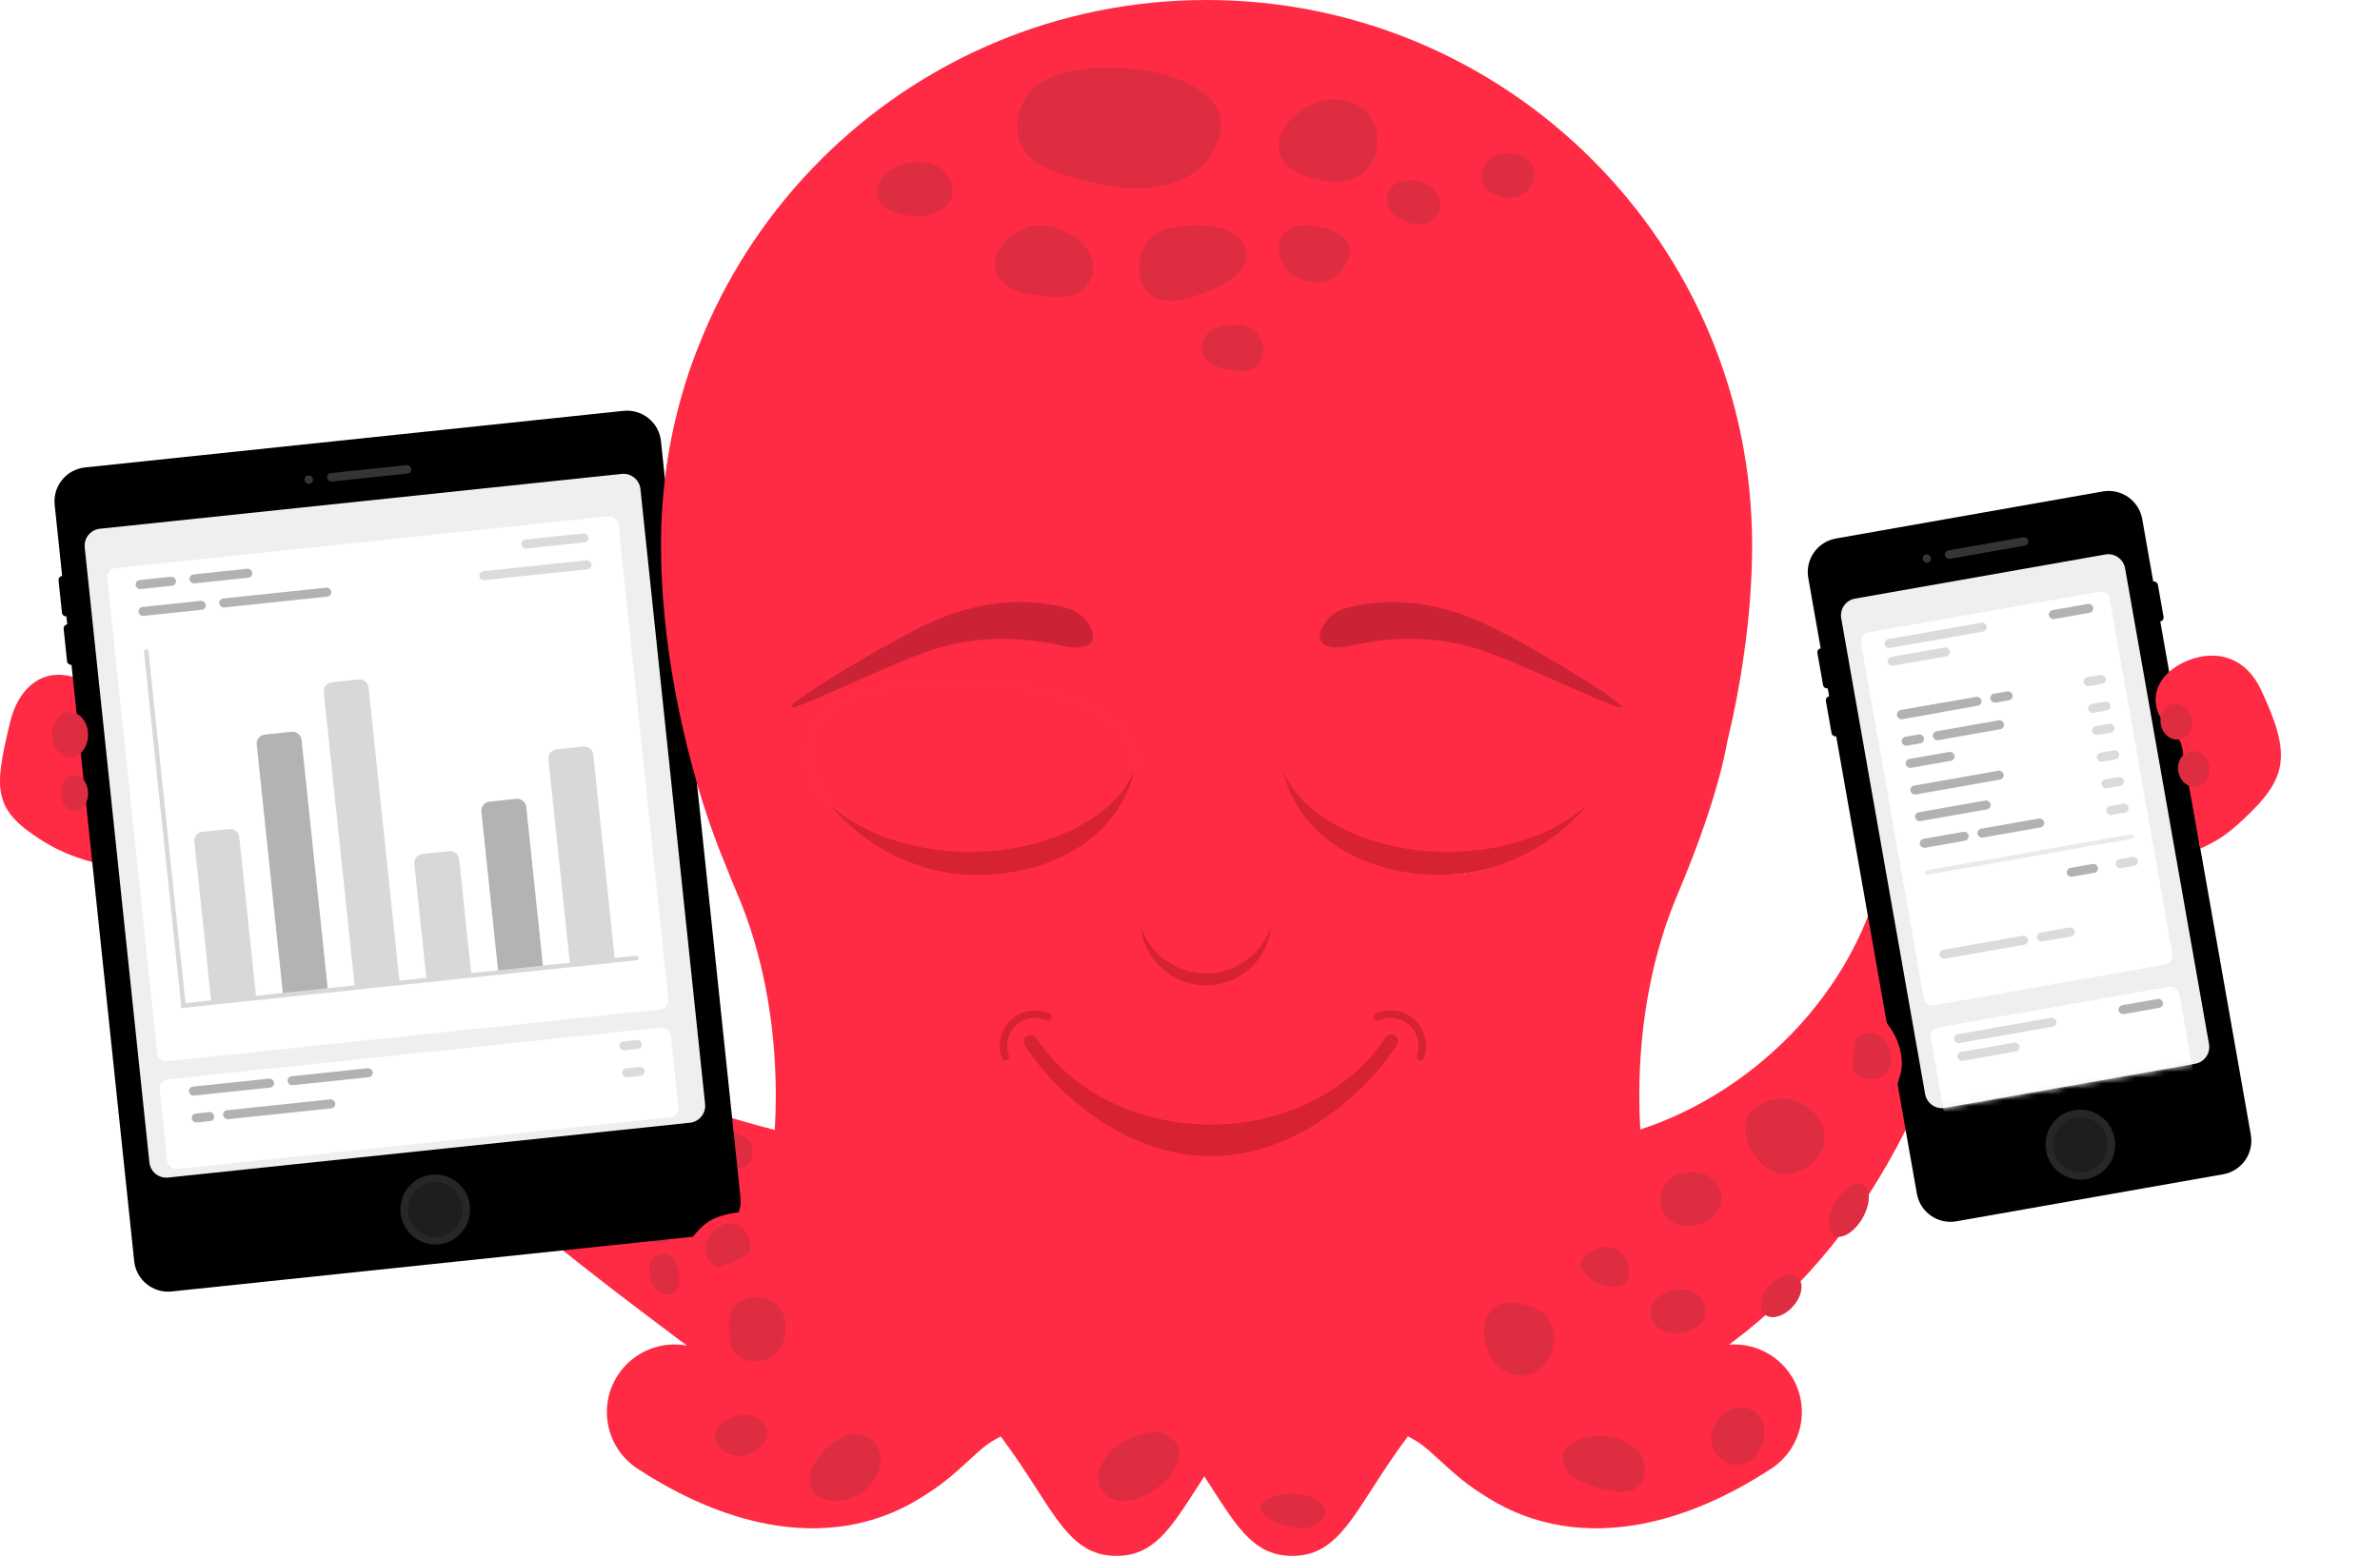 <svg width="414" height="271" viewBox="0 0 414 271" fill="none" xmlns="http://www.w3.org/2000/svg">
<path fill-rule="evenodd" clip-rule="evenodd" d="M209.489 256.888C209.002 257.635 208.536 258.359 208.086 259.059C203.526 266.149 200.581 270.729 194.194 270.729C187.808 270.729 184.862 266.149 180.303 259.059C178.56 256.349 176.581 253.271 174.083 249.943C173.78 250.095 173.494 250.247 173.224 250.399C171.884 251.153 171.032 251.817 169.358 253.361C165.198 257.197 163.677 258.46 159.929 260.765C152.015 265.635 142.962 266.941 133.555 265.185C125.965 263.768 118.312 260.396 110.898 255.553C105.458 252 103.929 244.709 107.482 239.27C110.166 235.162 114.981 233.284 119.52 234.141C119.121 233.859 118.726 233.57 118.335 233.276C117.811 232.882 117.283 232.484 116.75 232.083L116.748 232.081C90.927 212.651 54.842 185.496 49.198 152.193C47.171 151.947 45.057 151.926 36.977 151.933C34.573 151.936 32.767 151.92 30.976 151.873C20.88 151.606 13.444 150.068 7.531 146.393C-1.307 140.899 -1.093 137.487 1.753 125.663C3.071 120.189 6.826 116.355 12.3 117.673C17.775 118.991 18.197 123.424 16.879 128.899C16.563 130.209 16.422 131.292 16.42 132.149C16.419 132.717 16.476 133.097 16.555 133.333C16.603 133.477 16.647 133.53 17.025 133.766C18.97 134.975 23.214 135.733 29.906 135.91C31.476 135.951 33.115 135.965 35.349 135.963C46.167 135.953 47.554 135.982 51.506 136.571C54.804 137.062 57.609 137.902 60.108 139.399C63.878 141.658 66.487 145.246 67.148 149.748C70.802 174.662 111.356 190.68 134.774 196.607C134.89 194.635 134.949 192.635 134.949 190.612C134.949 177.584 132.493 165.526 128.321 155.688C127.638 154.078 126.935 152.366 126.233 150.585C118.817 132.493 114.979 111.671 114.979 94.902C114.979 42.489 157.468 0 209.881 0C262.294 0 304.783 42.489 304.783 94.902C304.783 105.215 303.333 117.087 300.491 128.912C298.905 137.656 295.095 147.879 291.783 155.688C287.611 165.526 285.155 177.584 285.155 190.612C285.155 192.61 285.213 194.586 285.326 196.535C305.413 189.998 324.688 171.436 328.3 146.815C328.96 142.313 331.57 138.724 335.34 136.465C337.839 134.968 340.643 134.128 343.941 133.637C347.893 133.048 349.281 133.02 360.099 133.03C362.333 133.032 363.972 133.018 365.542 132.976C372.233 132.799 376.477 132.041 378.422 130.832C378.801 130.597 378.845 130.544 378.893 130.399C378.972 130.163 379.029 129.783 379.028 129.215C379.026 128.359 378.884 127.276 378.569 125.965C377.251 120.49 377.672 116.057 383.147 114.739C388.622 113.421 392.376 117.255 393.694 122.73C396.541 134.553 396.755 137.966 387.917 143.46C382.004 147.135 374.568 148.672 364.472 148.939C362.68 148.987 360.875 149.002 358.471 149C350.391 148.992 348.276 149.013 346.249 149.26C340.489 183.25 327.33 213.974 301.427 233.479C301.354 233.535 301.28 233.589 301.207 233.644C301.059 233.754 300.91 233.863 300.761 233.972C304.902 233.656 309.084 235.547 311.516 239.27C315.069 244.709 313.54 252 308.1 255.553C300.686 260.396 293.033 263.768 285.443 265.185C276.036 266.941 266.982 265.635 259.068 260.765C255.321 258.46 253.8 257.197 249.64 253.361C247.965 251.817 247.114 251.153 245.773 250.399C245.499 250.245 245.209 250.09 244.9 249.935C242.399 253.267 240.419 256.347 238.674 259.059C234.115 266.149 231.169 270.729 224.783 270.729C218.396 270.729 215.451 266.149 210.891 259.059C210.441 258.359 209.975 257.635 209.489 256.888Z" fill="#FF2B44"/>
<path fill-rule="evenodd" clip-rule="evenodd" d="M179.568 15.524C177.267 17.932 176.154 21.95 177.561 25.092C179.05 28.415 182.634 29.744 185.874 30.672C192.067 32.448 198.717 33.908 204.76 31.578C207.041 30.698 209.21 29.236 210.599 27.046C220.376 11.626 186.703 8.054 179.568 15.524Z" fill="#DE2C41"/>
<path fill-rule="evenodd" clip-rule="evenodd" d="M231.524 31.621C241.417 32.53 242.553 18.413 233.05 17.299C229.509 16.883 224.588 19.451 222.987 23.122C220.364 29.138 227.639 31.265 231.524 31.621Z" fill="#DE2C41"/>
<path fill-rule="evenodd" clip-rule="evenodd" d="M152.721 34.259C153.044 35.801 154.563 36.605 155.938 37.029C157.432 37.49 158.993 37.763 160.536 37.586C162.445 37.366 165.699 36.005 165.66 33.38C165.538 25.28 151.334 27.643 152.721 34.259Z" fill="#DE2C41"/>
<path fill-rule="evenodd" clip-rule="evenodd" d="M174.971 49.553C176.692 50.904 178.889 51.208 180.985 51.472C182.878 51.711 184.837 51.945 186.654 51.313C188.472 50.68 190.12 48.934 190.143 46.821C190.196 41.82 183.879 38.805 180.009 39.261C175.729 39.764 169.938 45.602 174.971 49.553Z" fill="#DE2C41"/>
<path fill-rule="evenodd" clip-rule="evenodd" d="M204.074 52.338C207.255 52.033 219.243 48.667 216.301 42.435C214.563 38.753 207.528 38.989 204.465 39.509C201.203 40.061 198.656 41.827 198.176 45.771C197.672 49.902 200.422 52.687 204.074 52.338Z" fill="#DE2C41"/>
<path fill-rule="evenodd" clip-rule="evenodd" d="M264.981 33.724C266.05 33.055 266.788 31.775 266.889 30.419C267.194 26.282 260.247 25.491 258.46 28.419C255.6 33.105 261.779 35.73 264.981 33.724Z" fill="#DE2C41"/>
<path fill-rule="evenodd" clip-rule="evenodd" d="M224.348 47.393C224.581 47.594 224.833 47.776 225.102 47.935C226.697 48.878 228.846 49.546 230.631 48.955C232.738 48.258 235.504 45.184 234.576 42.536C233.617 39.805 227.402 38.676 225.203 39.459C221.494 40.778 221.813 45.205 224.348 47.393Z" fill="#DE2C41"/>
<path fill-rule="evenodd" clip-rule="evenodd" d="M248.079 38.859C248.212 38.82 248.343 38.774 248.471 38.72C250.545 37.858 251.075 35.624 249.919 33.608C248.086 30.408 240.431 30.348 241.326 35.372C241.493 36.316 242.099 37.11 242.822 37.643C244.266 38.705 246.348 39.37 248.079 38.859Z" fill="#DE2C41"/>
<path fill-rule="evenodd" clip-rule="evenodd" d="M215.203 64.601C220.581 65.28 221.389 58.224 216.556 56.747C214.229 56.035 209.708 56.572 209.154 59.866C208.546 63.473 212.909 64.311 215.203 64.601Z" fill="#DE2C41"/>
<path fill-rule="evenodd" clip-rule="evenodd" d="M195.103 251.074C197.194 249.924 200.442 248.447 202.812 249.625C210.238 253.314 198.023 264.248 192.662 260.348C189.019 257.698 192.15 252.699 195.103 251.074Z" fill="#DE2C41"/>
<path fill-rule="evenodd" clip-rule="evenodd" d="M126.947 232.888C127.085 233.704 127.267 234.538 127.729 235.224C128.784 236.789 130.998 237.134 132.838 236.713C136.541 235.867 137.902 230.326 135.524 227.455C133.16 224.601 127.752 225.323 126.888 229.104C126.606 230.342 126.735 231.636 126.947 232.888Z" fill="#DE2C41"/>
<path fill-rule="evenodd" clip-rule="evenodd" d="M125.297 199.467C125.454 200.241 125.632 201.024 126.016 201.715C126.399 202.406 127.018 203.003 127.786 203.186C130.565 203.848 131.913 200.249 130.168 198.412C128.554 196.713 124.623 196.147 125.297 199.467Z" fill="#DE2C41"/>
<path fill-rule="evenodd" clip-rule="evenodd" d="M113.198 222.7C113.525 223.577 114.061 224.417 114.87 224.891C115.679 225.364 116.795 225.384 117.498 224.765C118.874 223.554 118.129 219.548 116.674 218.503C115.779 217.86 114.369 218.211 113.639 218.944C112.658 219.926 112.747 221.491 113.198 222.7Z" fill="#DE2C41"/>
<path fill-rule="evenodd" clip-rule="evenodd" d="M115.413 204.177C115.607 204.907 115.87 205.618 116.197 206.299C116.523 206.977 116.979 207.679 117.701 207.892C118.435 208.109 119.259 207.717 119.691 207.086C120.123 206.455 120.211 205.638 120.094 204.882C119.851 203.303 118.968 200.568 117.023 200.474C114.942 200.374 115.031 202.753 115.413 204.177Z" fill="#DE2C41"/>
<path fill-rule="evenodd" clip-rule="evenodd" d="M109.361 211.447C110.052 213.693 111.694 215.849 114.003 216.281C114.75 216.42 115.597 216.343 116.15 215.821C116.957 215.059 116.803 213.748 116.493 212.683C115.815 210.356 114.289 207.285 111.818 206.396C108.749 205.292 108.799 209.624 109.361 211.447Z" fill="#DE2C41"/>
<path fill-rule="evenodd" clip-rule="evenodd" d="M105.666 196.434C105.737 196.918 105.934 197.376 106.188 197.793C106.921 198.992 108.227 199.887 109.631 199.897C111.036 199.906 112.447 198.892 112.676 197.506C112.959 195.8 111.491 192.838 109.728 192.303C107.482 191.619 105.364 194.383 105.666 196.434Z" fill="#DE2C41"/>
<path fill-rule="evenodd" clip-rule="evenodd" d="M88.313 177.387C87.656 177.578 87.206 177.98 87.119 178.632C86.933 180.037 87.573 181.725 88.378 182.838C89.142 183.893 90.21 184.723 91.452 185.123C92.458 185.447 93.667 185.471 94.462 184.776C99.436 180.43 91.479 176.463 88.313 177.387Z" fill="#DE2C41"/>
<path fill-rule="evenodd" clip-rule="evenodd" d="M272.699 256.086C271.841 255.087 271.481 253.562 272.146 252.424C272.45 251.904 272.932 251.51 273.437 251.181C276.884 248.926 281.883 249.446 284.792 252.36C287.178 254.75 286.363 259.297 282.645 259.588C279.867 259.806 274.489 258.17 272.699 256.086Z" fill="#DE2C41"/>
<path fill-rule="evenodd" clip-rule="evenodd" d="M302.905 244.912C303.915 244.918 304.946 245.252 305.673 245.955C306.254 246.518 306.609 247.283 306.79 248.071C307.722 252.113 303.538 256.887 299.562 254.039C295.657 251.243 298.364 244.883 302.905 244.912Z" fill="#DE2C41"/>
<path fill-rule="evenodd" clip-rule="evenodd" d="M131.686 246.759C136.502 249.593 130.473 255.178 126.302 252.727C120.96 249.585 127.874 244.516 131.686 246.759Z" fill="#DE2C41"/>
<path fill-rule="evenodd" clip-rule="evenodd" d="M147.918 249.625C149.633 249.33 151.587 249.96 152.47 251.46C155.433 256.491 148.744 262.406 143.878 260.953C136.953 258.886 143.328 250.416 147.918 249.625Z" fill="#DE2C41"/>
<path fill-rule="evenodd" clip-rule="evenodd" d="M292.362 204.186C293.827 203.799 295.437 203.828 296.808 204.473C298.18 205.118 299.27 206.431 299.45 207.935C299.953 212.137 294.292 214.571 291.009 212.679C287.393 210.596 288.522 205.198 292.362 204.186Z" fill="#DE2C41"/>
<path fill-rule="evenodd" clip-rule="evenodd" d="M304.27 193.878C304.593 193.326 305.082 192.89 305.608 192.528C307.232 191.412 309.298 190.958 311.241 191.291C313.183 191.623 314.979 192.738 316.14 194.331C319.398 198.8 315.745 204.018 310.616 204.248C306.164 204.447 301.955 197.818 304.27 193.878Z" fill="#DE2C41"/>
<path fill-rule="evenodd" clip-rule="evenodd" d="M296.143 226.339C298.754 231.232 290.313 234.149 287.633 230.066C284.662 225.541 293.833 222.008 296.143 226.339Z" fill="#DE2C41"/>
<path fill-rule="evenodd" clip-rule="evenodd" d="M276.528 217.853C277.314 217.357 278.204 216.993 279.133 216.953C279.84 216.922 280.542 217.102 281.163 217.437C282.071 217.928 282.803 218.751 283.116 219.737C285.803 228.196 270.258 221.807 276.528 217.853Z" fill="#DE2C41"/>
<path fill-rule="evenodd" clip-rule="evenodd" d="M263.963 226.785C265.636 227.079 267.42 227.428 268.627 228.625C273.273 233.232 267.999 241.983 261.843 238.62C256.627 235.77 256.57 225.484 263.963 226.785Z" fill="#DE2C41"/>
<path fill-rule="evenodd" clip-rule="evenodd" d="M225.242 265.81C226.428 265.927 227.676 265.96 228.753 265.452C229.831 264.944 230.665 263.737 230.377 262.582C229.601 259.473 223.023 259.524 220.775 260.658C216.252 262.938 223.041 265.595 225.242 265.81Z" fill="#DE2C41"/>
<path fill-rule="evenodd" clip-rule="evenodd" d="M221.142 161.081C219.601 165.892 215.092 169.375 209.769 169.375C204.446 169.375 199.937 165.892 198.396 161.081C198.926 166.896 203.816 171.451 209.769 171.451C215.722 171.451 220.612 166.896 221.142 161.081Z" fill="#D72230"/>
<path d="M251.449 152.157C262.712 152.157 271.841 144.783 271.841 135.686C271.841 126.59 262.712 119.216 251.449 119.216C240.187 119.216 231.057 126.59 231.057 135.686C231.057 144.783 240.187 152.157 251.449 152.157Z" fill="white"/>
<path d="M251.449 146.667C257.514 146.667 262.43 141.751 262.43 135.686C262.43 129.622 257.514 124.706 251.449 124.706C245.385 124.706 240.469 129.622 240.469 135.686C240.469 141.751 245.385 146.667 251.449 146.667Z" fill="#4A90E2"/>
<mask id="mask0" mask-type="alpha" maskUnits="userSpaceOnUse" x="240" y="124" width="23" height="23">
<path d="M251.449 146.667C257.514 146.667 262.43 141.751 262.43 135.686C262.43 129.622 257.514 124.706 251.449 124.706C245.385 124.706 240.469 129.622 240.469 135.686C240.469 141.751 245.385 146.667 251.449 146.667Z" fill="white"/>
</mask>
<g mask="url(#mask0)">
<path d="M252.626 145.098C256.308 145.098 259.293 142.113 259.293 138.431C259.293 134.749 256.308 131.765 252.626 131.765C248.944 131.765 245.959 134.749 245.959 138.431C245.959 142.113 248.944 145.098 252.626 145.098Z" fill="#222222"/>
<path d="M251.449 135.686C252.749 135.686 253.802 134.633 253.802 133.333C253.802 132.034 252.749 130.98 251.449 130.98C250.15 130.98 249.096 132.034 249.096 133.333C249.096 134.633 250.15 135.686 251.449 135.686Z" fill="white"/>
</g>
<path d="M169.73 152.223C185.541 152.223 195.784 143.547 197.511 132.941C198.843 125.747 184.654 118.738 169.297 118.738C153.939 118.738 142.906 120.075 140.657 129.182C138.409 138.288 153.92 152.223 169.73 152.223Z" fill="#FF4258"/>
<path fill-rule="evenodd" clip-rule="evenodd" d="M197.292 134.078C194.124 142.196 182.19 148.235 168.664 148.235C158.735 148.235 149.725 144.98 144.396 140.038C149.756 146.707 159.347 152.223 169.73 152.223C184.972 152.223 195.04 144.16 197.292 134.078Z" fill="#D72230"/>
<path d="M169.73 152.223C185.541 152.223 195.784 143.547 197.511 132.941C198.843 125.747 184.654 118.738 169.297 118.738C153.939 118.738 142.906 120.075 140.657 129.182C138.409 138.288 153.92 152.223 169.73 152.223Z" fill="#FF2B44"/>
<path fill-rule="evenodd" clip-rule="evenodd" d="M197.292 134.078C194.124 142.196 182.19 148.235 168.664 148.235C158.735 148.235 149.725 144.98 144.396 140.038C149.756 146.707 159.347 152.223 169.73 152.223C184.972 152.223 195.04 144.16 197.292 134.078Z" fill="#D72230"/>
<path d="M250.736 152.223C234.925 152.223 224.682 143.547 222.955 132.941C221.623 125.747 235.812 118.738 251.169 118.738C266.526 118.738 277.56 120.075 279.808 129.182C282.057 138.288 266.546 152.223 250.736 152.223Z" fill="#FF2B44"/>
<path fill-rule="evenodd" clip-rule="evenodd" d="M223.174 134.078C226.342 142.196 238.276 148.235 251.802 148.235C261.731 148.235 270.741 144.98 276.07 140.038C270.709 146.707 261.119 152.223 250.736 152.223C235.494 152.223 225.426 144.16 223.174 134.078Z" fill="#D72230"/>
<path d="M137.645 122.991C137.938 123.97 156.361 114.614 163.641 112.621C175.178 109.461 183.842 112.355 186.317 112.621C192.972 113.338 189.571 106.719 185.725 105.859C184.421 105.567 174.993 102.51 162.292 108.116C155.31 111.197 137.351 122.012 137.645 122.991Z" fill="black" fill-opacity="0.2"/>
<path d="M282.037 122.991C281.744 123.97 263.32 114.614 256.041 112.621C244.504 109.461 235.84 112.355 233.365 112.621C226.71 113.338 230.111 106.719 233.957 105.859C235.261 105.567 244.689 102.51 257.39 108.116C264.372 111.197 282.33 122.012 282.037 122.991Z" fill="black" fill-opacity="0.2"/>
<path d="M314.549 100.568C313.981 97.343 316.134 94.268 319.359 93.699L365.772 85.515C368.997 84.947 372.072 87.1 372.641 90.325L391.531 197.456C392.1 200.681 389.946 203.757 386.721 204.325L340.308 212.509C337.083 213.078 334.008 210.924 333.439 207.7L314.549 100.568Z" fill="black"/>
<path d="M316.139 113.628C316.071 113.246 316.326 112.882 316.708 112.815C317.09 112.747 317.455 113.002 317.522 113.384L318.505 118.957C318.572 119.339 318.317 119.703 317.935 119.771C317.553 119.838 317.189 119.583 317.121 119.201L316.139 113.628Z" fill="black"/>
<path d="M317.611 121.975C317.543 121.593 317.798 121.229 318.18 121.162C318.562 121.094 318.926 121.349 318.994 121.731L319.977 127.304C320.044 127.686 319.789 128.051 319.407 128.118C319.025 128.185 318.661 127.93 318.593 127.548L317.611 121.975Z" fill="black"/>
<rect x="373.863" y="101.302" width="1.404" height="7.063" rx="0.702" transform="rotate(-10 373.863 101.302)" fill="black"/>
<path d="M320.28 107.592C319.996 105.98 321.072 104.442 322.685 104.158L366.223 96.481C367.836 96.197 369.373 97.273 369.658 98.886L384.254 181.667C384.539 183.28 383.462 184.817 381.849 185.102L338.311 192.779C336.699 193.063 335.161 191.986 334.877 190.374L320.28 107.592Z" fill="#EFEFEF"/>
<mask id="mask1" mask-type="alpha" maskUnits="userSpaceOnUse" x="319" y="95" width="66" height="99">
<path d="M320.28 107.592C319.996 105.98 321.072 104.442 322.685 104.158L366.223 96.481C367.836 96.197 369.373 97.273 369.658 98.886L384.254 181.667C384.539 183.28 383.462 184.817 381.849 185.102L338.311 192.779C336.699 193.063 335.161 191.986 334.877 190.374L320.28 107.592Z" fill="white"/>
</mask>
<g mask="url(#mask1)">
<g filter="url(#filter0_d)">
<path d="M323.733 108.856C323.583 108.003 324.152 107.189 325.005 107.039L365.17 99.957C366.023 99.806 366.837 100.376 366.987 101.229L377.883 163.021C378.033 163.874 377.464 164.688 376.611 164.838L336.446 171.92C335.593 172.071 334.779 171.501 334.629 170.648L323.733 108.856Z" fill="white"/>
</g>
<rect x="327.682" y="111.345" width="18.039" height="1.569" rx="0.784" transform="rotate(-10 327.682 111.345)" fill="#DBDBDB"/>
<rect x="337.216" y="165.413" width="15.686" height="1.569" rx="0.784" transform="rotate(-10 337.216 165.413)" fill="#DBDBDB"/>
<rect x="354.209" y="162.417" width="6.667" height="1.569" rx="0.784" transform="rotate(-10 354.209 162.417)" fill="#DBDBDB"/>
<rect x="329.862" y="123.704" width="8.627" height="1.569" rx="0.784" transform="rotate(-10 329.862 123.704)" fill="#B2B2B2"/>
<rect x="329.862" y="123.704" width="14.902" height="1.569" rx="0.784" transform="rotate(-10 329.862 123.704)" fill="#B2B2B2"/>
<rect x="346.082" y="120.844" width="3.922" height="1.569" rx="0.784" transform="rotate(-10 346.082 120.844)" fill="#B2B2B2"/>
<rect x="362.302" y="117.983" width="3.922" height="1.569" rx="0.784" transform="rotate(-10 362.302 117.983)" fill="#DBDBDB"/>
<rect x="330.679" y="128.338" width="3.922" height="1.569" rx="0.784" transform="rotate(-10 330.679 128.338)" fill="#B2B2B2"/>
<rect x="336.085" y="127.385" width="12.549" height="1.569" rx="0.784" transform="rotate(-10 336.085 127.385)" fill="#B2B2B2"/>
<rect x="363.119" y="122.618" width="3.922" height="1.569" rx="0.784" transform="rotate(-10 363.119 122.618)" fill="#DBDBDB"/>
<rect x="331.36" y="132.2" width="8.627" height="1.569" rx="0.784" transform="rotate(-10 331.36 132.2)" fill="#B2B2B2"/>
<rect x="363.8" y="126.48" width="3.922" height="1.569" rx="0.784" transform="rotate(-10 363.8 126.48)" fill="#DBDBDB"/>
<rect x="332.177" y="136.834" width="16.471" height="1.569" rx="0.784" transform="rotate(-10 332.177 136.834)" fill="#B2B2B2"/>
<rect x="364.618" y="131.114" width="3.922" height="1.569" rx="0.784" transform="rotate(-10 364.618 131.114)" fill="#DBDBDB"/>
<rect x="332.994" y="141.469" width="13.333" height="1.569" rx="0.784" transform="rotate(-10 332.994 141.469)" fill="#B2B2B2"/>
<rect x="365.435" y="135.749" width="3.922" height="1.569" rx="0.784" transform="rotate(-10 365.435 135.749)" fill="#DBDBDB"/>
<rect x="333.811" y="146.103" width="8.627" height="1.569" rx="0.784" transform="rotate(-10 333.811 146.103)" fill="#B2B2B2"/>
<rect x="343.852" y="144.333" width="11.765" height="1.569" rx="0.784" transform="rotate(-10 343.852 144.333)" fill="#B2B2B2"/>
<path d="M334.833 151.896C334.795 151.683 334.938 151.479 335.151 151.442L370.681 145.177C370.894 145.139 371.098 145.282 371.135 145.495C371.173 145.708 371.031 145.912 370.817 145.949L335.287 152.214C335.074 152.252 334.87 152.109 334.833 151.896Z" fill="#EAEAEA"/>
<rect x="366.252" y="140.383" width="3.922" height="1.569" rx="0.784" transform="rotate(-10 366.252 140.383)" fill="#DBDBDB"/>
<rect x="367.886" y="149.652" width="3.922" height="1.569" rx="0.784" transform="rotate(-10 367.886 149.652)" fill="#DBDBDB"/>
<rect x="359.39" y="151.15" width="5.49" height="1.569" rx="0.784" transform="rotate(-10 359.39 151.15)" fill="#B2B2B2"/>
<rect x="328.227" y="114.435" width="10.98" height="1.569" rx="0.784" transform="rotate(-10 328.227 114.435)" fill="#DBDBDB"/>
<rect x="356.261" y="106.306" width="7.843" height="1.569" rx="0.784" transform="rotate(-10 356.261 106.306)" fill="#B3B3B3"/>
<g filter="url(#filter1_d)">
<path d="M335.854 177.599C335.704 176.746 336.274 175.933 337.127 175.782L377.292 168.7C378.145 168.55 378.958 169.119 379.109 169.972L390.004 231.764C390.155 232.617 389.585 233.431 388.732 233.582L348.567 240.664C347.714 240.814 346.9 240.244 346.75 239.391L335.854 177.599Z" fill="white"/>
</g>
<rect x="339.804" y="180.089" width="18.039" height="1.569" rx="0.784" transform="rotate(-10 339.804 180.089)" fill="#DBDBDB"/>
<rect x="341.983" y="192.447" width="8.627" height="1.569" rx="0.784" transform="rotate(-10 341.983 192.447)" fill="#B2B2B2"/>
<rect x="341.983" y="192.447" width="14.902" height="1.569" rx="0.784" transform="rotate(-10 341.983 192.447)" fill="#B2B2B2"/>
<rect x="358.203" y="189.587" width="3.922" height="1.569" rx="0.784" transform="rotate(-10 358.203 189.587)" fill="#B2B2B2"/>
<rect x="374.424" y="186.727" width="3.922" height="1.569" rx="0.784" transform="rotate(-10 374.424 186.727)" fill="#DBDBDB"/>
<rect x="375.241" y="191.361" width="3.922" height="1.569" rx="0.784" transform="rotate(-10 375.241 191.361)" fill="#DBDBDB"/>
<rect x="340.349" y="183.178" width="10.98" height="1.569" rx="0.784" transform="rotate(-10 340.349 183.178)" fill="#DBDBDB"/>
<rect x="368.383" y="175.049" width="7.843" height="1.569" rx="0.784" transform="rotate(-10 368.383 175.049)" fill="#B3B3B3"/>
</g>
<path d="M362.828 204.522C365.769 204.003 367.73 201.185 367.208 198.227C366.687 195.269 363.88 193.291 360.939 193.809C357.998 194.328 356.037 197.146 356.558 200.105C357.08 203.063 359.887 205.04 362.828 204.522Z" fill="#1E1E1E" stroke="#272727" stroke-width="1.307"/>
<rect x="338.185" y="95.902" width="14.747" height="1.483" rx="0.742" transform="rotate(-10 338.185 95.902)" fill="#343434"/>
<rect x="334.312" y="96.585" width="1.475" height="1.483" rx="0.737" transform="rotate(-10 334.312 96.585)" fill="#343434"/>
<path d="M382.74 147.667C385.823 146.23 387.279 145.314 390.177 142.623C397.971 135.391 398.657 131.417 393.285 119.987C390.753 114.598 385.857 112.85 380.631 114.913C375.405 116.975 373.231 121.634 376.559 125.975C377.372 127.037 379.303 128.611 379.424 129.456C379.504 130.017 379.737 130.475 379.692 130.719C379.664 130.868 380.353 134.594 380.908 137.488C381.463 140.382 381.692 141.959 382.74 147.667Z" fill="#FF2B44"/>
<path d="M379.111 128.657C380.6 128.395 381.565 126.802 381.265 125.101C380.965 123.4 379.514 122.233 378.024 122.496C376.535 122.759 375.57 124.351 375.87 126.052C376.17 127.754 377.621 128.92 379.111 128.657Z" fill="#DE2C41"/>
<path d="M382.154 136.881C383.643 136.619 384.608 135.026 384.308 133.325C384.008 131.624 382.557 130.457 381.067 130.72C379.577 130.983 378.613 132.575 378.913 134.276C379.213 135.978 380.664 137.144 382.154 136.881Z" fill="#DE2C41"/>
<path d="M325.291 184.417C325.922 187.992 330.206 192.963 329.953 190.407C329.701 187.852 331.313 187.041 330.683 183.466C330.052 179.891 328.401 178.481 327.493 176.98C326.584 175.478 324.661 180.842 325.291 184.417Z" fill="#FF2B44"/>
<path fill-rule="evenodd" clip-rule="evenodd" d="M322.497 182.92C322.285 184.388 322.149 186.17 322.591 186.679C322.899 187.033 323.339 187.237 323.776 187.391C325.06 187.847 326.574 187.936 327.664 187.146C328.434 186.589 328.889 185.646 328.969 184.679C329.142 182.604 327.637 179.821 325.361 179.743C322.679 179.651 322.709 181.453 322.497 182.92Z" fill="#DE2C41"/>
<path d="M9.511 87.853C9.169 84.596 11.531 81.679 14.788 81.336L108.46 71.491C111.717 71.149 114.634 73.511 114.977 76.768L128.807 208.357C129.15 211.614 126.787 214.531 123.53 214.874L29.858 224.719C26.602 225.061 23.684 222.699 23.342 219.442L9.511 87.853Z" fill="black"/>
<path d="M10.186 100.992C10.145 100.606 10.425 100.261 10.811 100.22C11.197 100.18 11.542 100.46 11.583 100.845L12.174 106.473C12.215 106.859 11.935 107.205 11.549 107.245C11.164 107.286 10.818 107.006 10.777 106.62L10.186 100.992Z" fill="black"/>
<path d="M11.072 109.422C11.031 109.036 11.311 108.691 11.697 108.65C12.083 108.609 12.428 108.889 12.469 109.275L13.06 114.903C13.101 115.289 12.821 115.634 12.435 115.675C12.05 115.715 11.704 115.435 11.664 115.05L11.072 109.422Z" fill="black"/>
<rect x="115.43" y="87.804" width="1.404" height="7.063" rx="0.702" transform="rotate(-6 115.43 87.804)" fill="black"/>
<path d="M14.738 95.26C14.567 93.632 15.748 92.173 17.377 92.002L108.146 82.462C109.774 82.29 111.233 83.472 111.404 85.1L122.65 192.099C122.821 193.727 121.64 195.186 120.011 195.357L29.242 204.897C27.614 205.068 26.155 203.887 25.984 202.259L14.738 95.26Z" fill="#EFEFEF"/>
<g filter="url(#filter2_d)">
<rect x="18.488" y="96.023" width="89.412" height="86.275" rx="1.569" transform="rotate(-6 18.488 96.023)" fill="white"/>
</g>
<path d="M33.815 146.462C33.725 145.601 34.35 144.829 35.211 144.738L39.892 144.246C40.753 144.156 41.525 144.781 41.615 145.642L44.567 173.723L36.767 174.543L33.815 146.462Z" fill="#D8D8D8"/>
<path d="M44.656 129.55C44.565 128.689 45.19 127.917 46.052 127.826L50.732 127.334C51.594 127.244 52.365 127.869 52.456 128.73L57.047 172.411L49.247 173.231L44.656 129.55Z" fill="#B3B3B3"/>
<path d="M56.316 120.438C56.226 119.577 56.851 118.805 57.712 118.714L62.392 118.222C63.254 118.132 64.026 118.757 64.117 119.618L69.527 171.1L61.727 171.919L56.316 120.438Z" fill="#D8D8D8"/>
<path d="M72.076 150.327C71.985 149.466 72.61 148.694 73.472 148.603L78.152 148.111C79.014 148.021 79.785 148.646 79.876 149.507L82.008 169.788L74.207 170.608L72.076 150.327Z" fill="#D8D8D8"/>
<path d="M83.737 141.215C83.646 140.354 84.271 139.582 85.132 139.491L89.813 138.999C90.674 138.909 91.446 139.534 91.537 140.396L94.488 168.476L86.688 169.296L83.737 141.215Z" fill="#B3B3B3"/>
<path d="M95.397 132.103C95.306 131.242 95.931 130.47 96.793 130.379L101.473 129.888C102.335 129.797 103.106 130.422 103.197 131.284L106.968 167.164L99.168 167.984L95.397 132.103Z" fill="#D8D8D8"/>
<g filter="url(#filter3_d)">
<rect x="27.61" y="184.969" width="89.412" height="15.686" rx="1.569" transform="rotate(-6 27.61 184.969)" fill="white"/>
</g>
<rect x="32.782" y="189.157" width="14.902" height="1.569" rx="0.784" transform="rotate(-6 32.782 189.157)" fill="#B2B2B2"/>
<rect x="49.943" y="187.353" width="14.902" height="1.569" rx="0.784" transform="rotate(-6 49.943 187.353)" fill="#B2B2B2"/>
<rect x="107.664" y="181.287" width="3.922" height="1.569" rx="0.784" transform="rotate(-6 107.664 181.287)" fill="#DBDBDB"/>
<rect x="33.274" y="193.837" width="3.922" height="1.569" rx="0.784" transform="rotate(-6 33.274 193.837)" fill="#B2B2B2"/>
<rect x="38.734" y="193.263" width="19.608" height="1.569" rx="0.784" transform="rotate(-6 38.734 193.263)" fill="#B2B2B2"/>
<rect x="108.156" y="185.967" width="3.922" height="1.569" rx="0.784" transform="rotate(-6 108.156 185.967)" fill="#DBDBDB"/>
<rect x="23.518" y="101.015" width="7.059" height="1.569" rx="0.784" transform="rotate(-6 23.518 101.015)" fill="#B2B2B2"/>
<rect x="32.878" y="100.031" width="10.98" height="1.569" rx="0.784" transform="rotate(-6 32.878 100.031)" fill="#B2B2B2"/>
<rect x="90.6" y="93.965" width="11.765" height="1.569" rx="0.784" transform="rotate(-6 90.6 93.965)" fill="#DBDBDB"/>
<rect x="24.01" y="105.695" width="11.765" height="1.569" rx="0.784" transform="rotate(-6 24.01 105.695)" fill="#B2B2B2"/>
<rect x="38.05" y="104.22" width="19.608" height="1.569" rx="0.784" transform="rotate(-6 38.05 104.22)" fill="#B2B2B2"/>
<rect x="83.291" y="99.465" width="19.608" height="1.569" rx="0.784" transform="rotate(-6 83.291 99.465)" fill="#DBDBDB"/>
<path d="M25.046 113.397C25.024 113.182 25.18 112.989 25.395 112.966C25.611 112.944 25.804 113.1 25.826 113.315L32.344 175.327L31.564 175.409L25.046 113.397Z" fill="#D8D8D8"/>
<path d="M31.482 174.628L110.654 166.307C110.869 166.285 111.062 166.441 111.085 166.656C111.107 166.872 110.951 167.065 110.736 167.087L31.564 175.408L31.482 174.628Z" fill="#D8D8D8"/>
<path d="M76.281 215.862C79.251 215.55 81.404 212.876 81.09 209.888C80.776 206.901 78.114 204.732 75.144 205.044C72.174 205.357 70.021 208.031 70.335 211.019C70.649 214.006 73.311 216.175 76.281 215.862Z" fill="#1E1E1E" stroke="#272727" stroke-width="1.307"/>
<rect x="56.815" y="82.388" width="14.747" height="1.483" rx="0.742" transform="rotate(-6 56.815 82.388)" fill="#343434"/>
<rect x="52.904" y="82.799" width="1.475" height="1.483" rx="0.737" transform="rotate(-6 52.904 82.799)" fill="#343434"/>
<path d="M123.421 212.463C120.31 214.332 117.204 220.113 119.499 218.962C121.795 217.81 123.129 219.025 126.241 217.155C129.353 215.285 130.077 213.239 131.153 211.852C132.23 210.466 126.533 210.593 123.421 212.463Z" fill="#FF2B44"/>
<path fill-rule="evenodd" clip-rule="evenodd" d="M127.274 219.694C128.641 219.12 130.239 218.318 130.447 217.678C130.593 217.231 130.541 216.749 130.448 216.295C130.177 214.959 129.474 213.616 128.236 213.088C127.362 212.715 126.318 212.811 125.448 213.24C123.581 214.161 121.97 216.885 123.076 218.876C124.378 221.222 125.907 220.268 127.274 219.694Z" fill="#DE2C41"/>
<path d="M122.549 94.902C122.549 94.902 122.673 66.224 132.549 46.422C127.399 49.353 122.673 55.853 119.389 66.224C116.524 75.272 114.979 84.906 114.979 94.902C114.979 110.464 118.284 129.517 124.688 146.639C131.392 164.564 122.549 94.902 122.549 94.902Z" fill="#FF2B44"/>
<path d="M178.271 181.917C177.913 181.375 178.062 180.645 178.604 180.287C179.146 179.928 179.876 180.077 180.234 180.619C186.326 189.835 197.844 195.686 210.595 195.686C223.389 195.686 234.939 189.795 241.014 180.531C241.37 179.988 242.1 179.836 242.643 180.193C243.186 180.549 243.338 181.278 242.982 181.822C236.46 191.767 224.162 201.176 210.595 201.176C197.074 201.176 184.811 191.809 178.271 181.917Z" fill="#D72230"/>
<path d="M182.295 176.955C181.606 176.644 180.842 176.471 180.037 176.471C177.005 176.471 174.547 178.929 174.547 181.961C174.547 182.628 174.666 183.268 174.884 183.86" stroke="#D72230" stroke-width="1.307" stroke-linecap="round" stroke-linejoin="round"/>
<path d="M239.645 176.955C240.333 176.644 241.098 176.471 241.902 176.471C244.935 176.471 247.393 178.929 247.393 181.961C247.393 182.628 247.273 183.268 247.055 183.86" stroke="#D72230" stroke-width="1.307" stroke-linecap="round" stroke-linejoin="round"/>
<path d="M12.194 131.765C13.927 131.765 15.331 130.009 15.331 127.843C15.331 125.677 13.927 123.922 12.194 123.922C10.461 123.922 9.057 125.677 9.057 127.843C9.057 130.009 10.461 131.765 12.194 131.765Z" fill="#DE2C41"/>
<path d="M12.978 141.176C14.278 141.176 15.331 139.772 15.331 138.039C15.331 136.307 14.278 134.902 12.978 134.902C11.679 134.902 10.625 136.307 10.625 138.039C10.625 139.772 11.679 141.176 12.978 141.176Z" fill="#DE2C41"/>
<path d="M319.057 215.003C320.37 215.761 322.575 214.399 323.983 211.961C325.391 209.522 325.468 206.931 324.155 206.173C322.842 205.415 320.636 206.777 319.228 209.216C317.821 211.654 317.744 214.245 319.057 215.003Z" fill="#DE2C41"/>
<path d="M306.955 228.696C308.081 229.71 310.287 229.097 311.881 227.327C313.475 225.557 313.854 223.299 312.728 222.284C311.601 221.27 309.395 221.883 307.801 223.653C306.207 225.424 305.828 227.681 306.955 228.696Z" fill="#DE2C41"/>
<defs>
<filter id="filter0_d" x="320.461" y="99.684" width="60.695" height="78.508" filterUnits="userSpaceOnUse" color-interpolation-filters="sRGB">
<feFlood flood-opacity="0" result="BackgroundImageFix"/>
<feColorMatrix in="SourceAlpha" type="matrix" values="0 0 0 0 0 0 0 0 0 0 0 0 0 0 0 0 0 0 127 0"/>
<feOffset dy="3"/>
<feGaussianBlur stdDeviation="1.5"/>
<feColorMatrix type="matrix" values="0 0 0 0 0 0 0 0 0 0 0 0 0 0 0 0 0 0 0.07 0"/>
<feBlend mode="normal" in2="BackgroundImageFix" result="effect1_dropShadow"/>
<feBlend mode="normal" in="SourceGraphic" in2="effect1_dropShadow" result="shape"/>
</filter>
<filter id="filter1_d" x="332.582" y="168.428" width="60.695" height="78.508" filterUnits="userSpaceOnUse" color-interpolation-filters="sRGB">
<feFlood flood-opacity="0" result="BackgroundImageFix"/>
<feColorMatrix in="SourceAlpha" type="matrix" values="0 0 0 0 0 0 0 0 0 0 0 0 0 0 0 0 0 0 127 0"/>
<feOffset dy="3"/>
<feGaussianBlur stdDeviation="1.5"/>
<feColorMatrix type="matrix" values="0 0 0 0 0 0 0 0 0 0 0 0 0 0 0 0 0 0 0.07 0"/>
<feBlend mode="normal" in2="BackgroundImageFix" result="effect1_dropShadow"/>
<feBlend mode="normal" in="SourceGraphic" in2="effect1_dropShadow" result="shape"/>
</filter>
<filter id="filter2_d" x="15.644" y="86.832" width="103.63" height="100.837" filterUnits="userSpaceOnUse" color-interpolation-filters="sRGB">
<feFlood flood-opacity="0" result="BackgroundImageFix"/>
<feColorMatrix in="SourceAlpha" type="matrix" values="0 0 0 0 0 0 0 0 0 0 0 0 0 0 0 0 0 0 127 0"/>
<feOffset dy="3"/>
<feGaussianBlur stdDeviation="1.5"/>
<feColorMatrix type="matrix" values="0 0 0 0 0 0 0 0 0 0 0 0 0 0 0 0 0 0 0.07 0"/>
<feBlend mode="normal" in2="BackgroundImageFix" result="effect1_dropShadow"/>
<feBlend mode="normal" in="SourceGraphic" in2="effect1_dropShadow" result="shape"/>
</filter>
<filter id="filter3_d" x="24.766" y="175.778" width="96.251" height="30.636" filterUnits="userSpaceOnUse" color-interpolation-filters="sRGB">
<feFlood flood-opacity="0" result="BackgroundImageFix"/>
<feColorMatrix in="SourceAlpha" type="matrix" values="0 0 0 0 0 0 0 0 0 0 0 0 0 0 0 0 0 0 127 0"/>
<feOffset dy="3"/>
<feGaussianBlur stdDeviation="1.5"/>
<feColorMatrix type="matrix" values="0 0 0 0 0 0 0 0 0 0 0 0 0 0 0 0 0 0 0.07 0"/>
<feBlend mode="normal" in2="BackgroundImageFix" result="effect1_dropShadow"/>
<feBlend mode="normal" in="SourceGraphic" in2="effect1_dropShadow" result="shape"/>
</filter>
</defs>
</svg>
